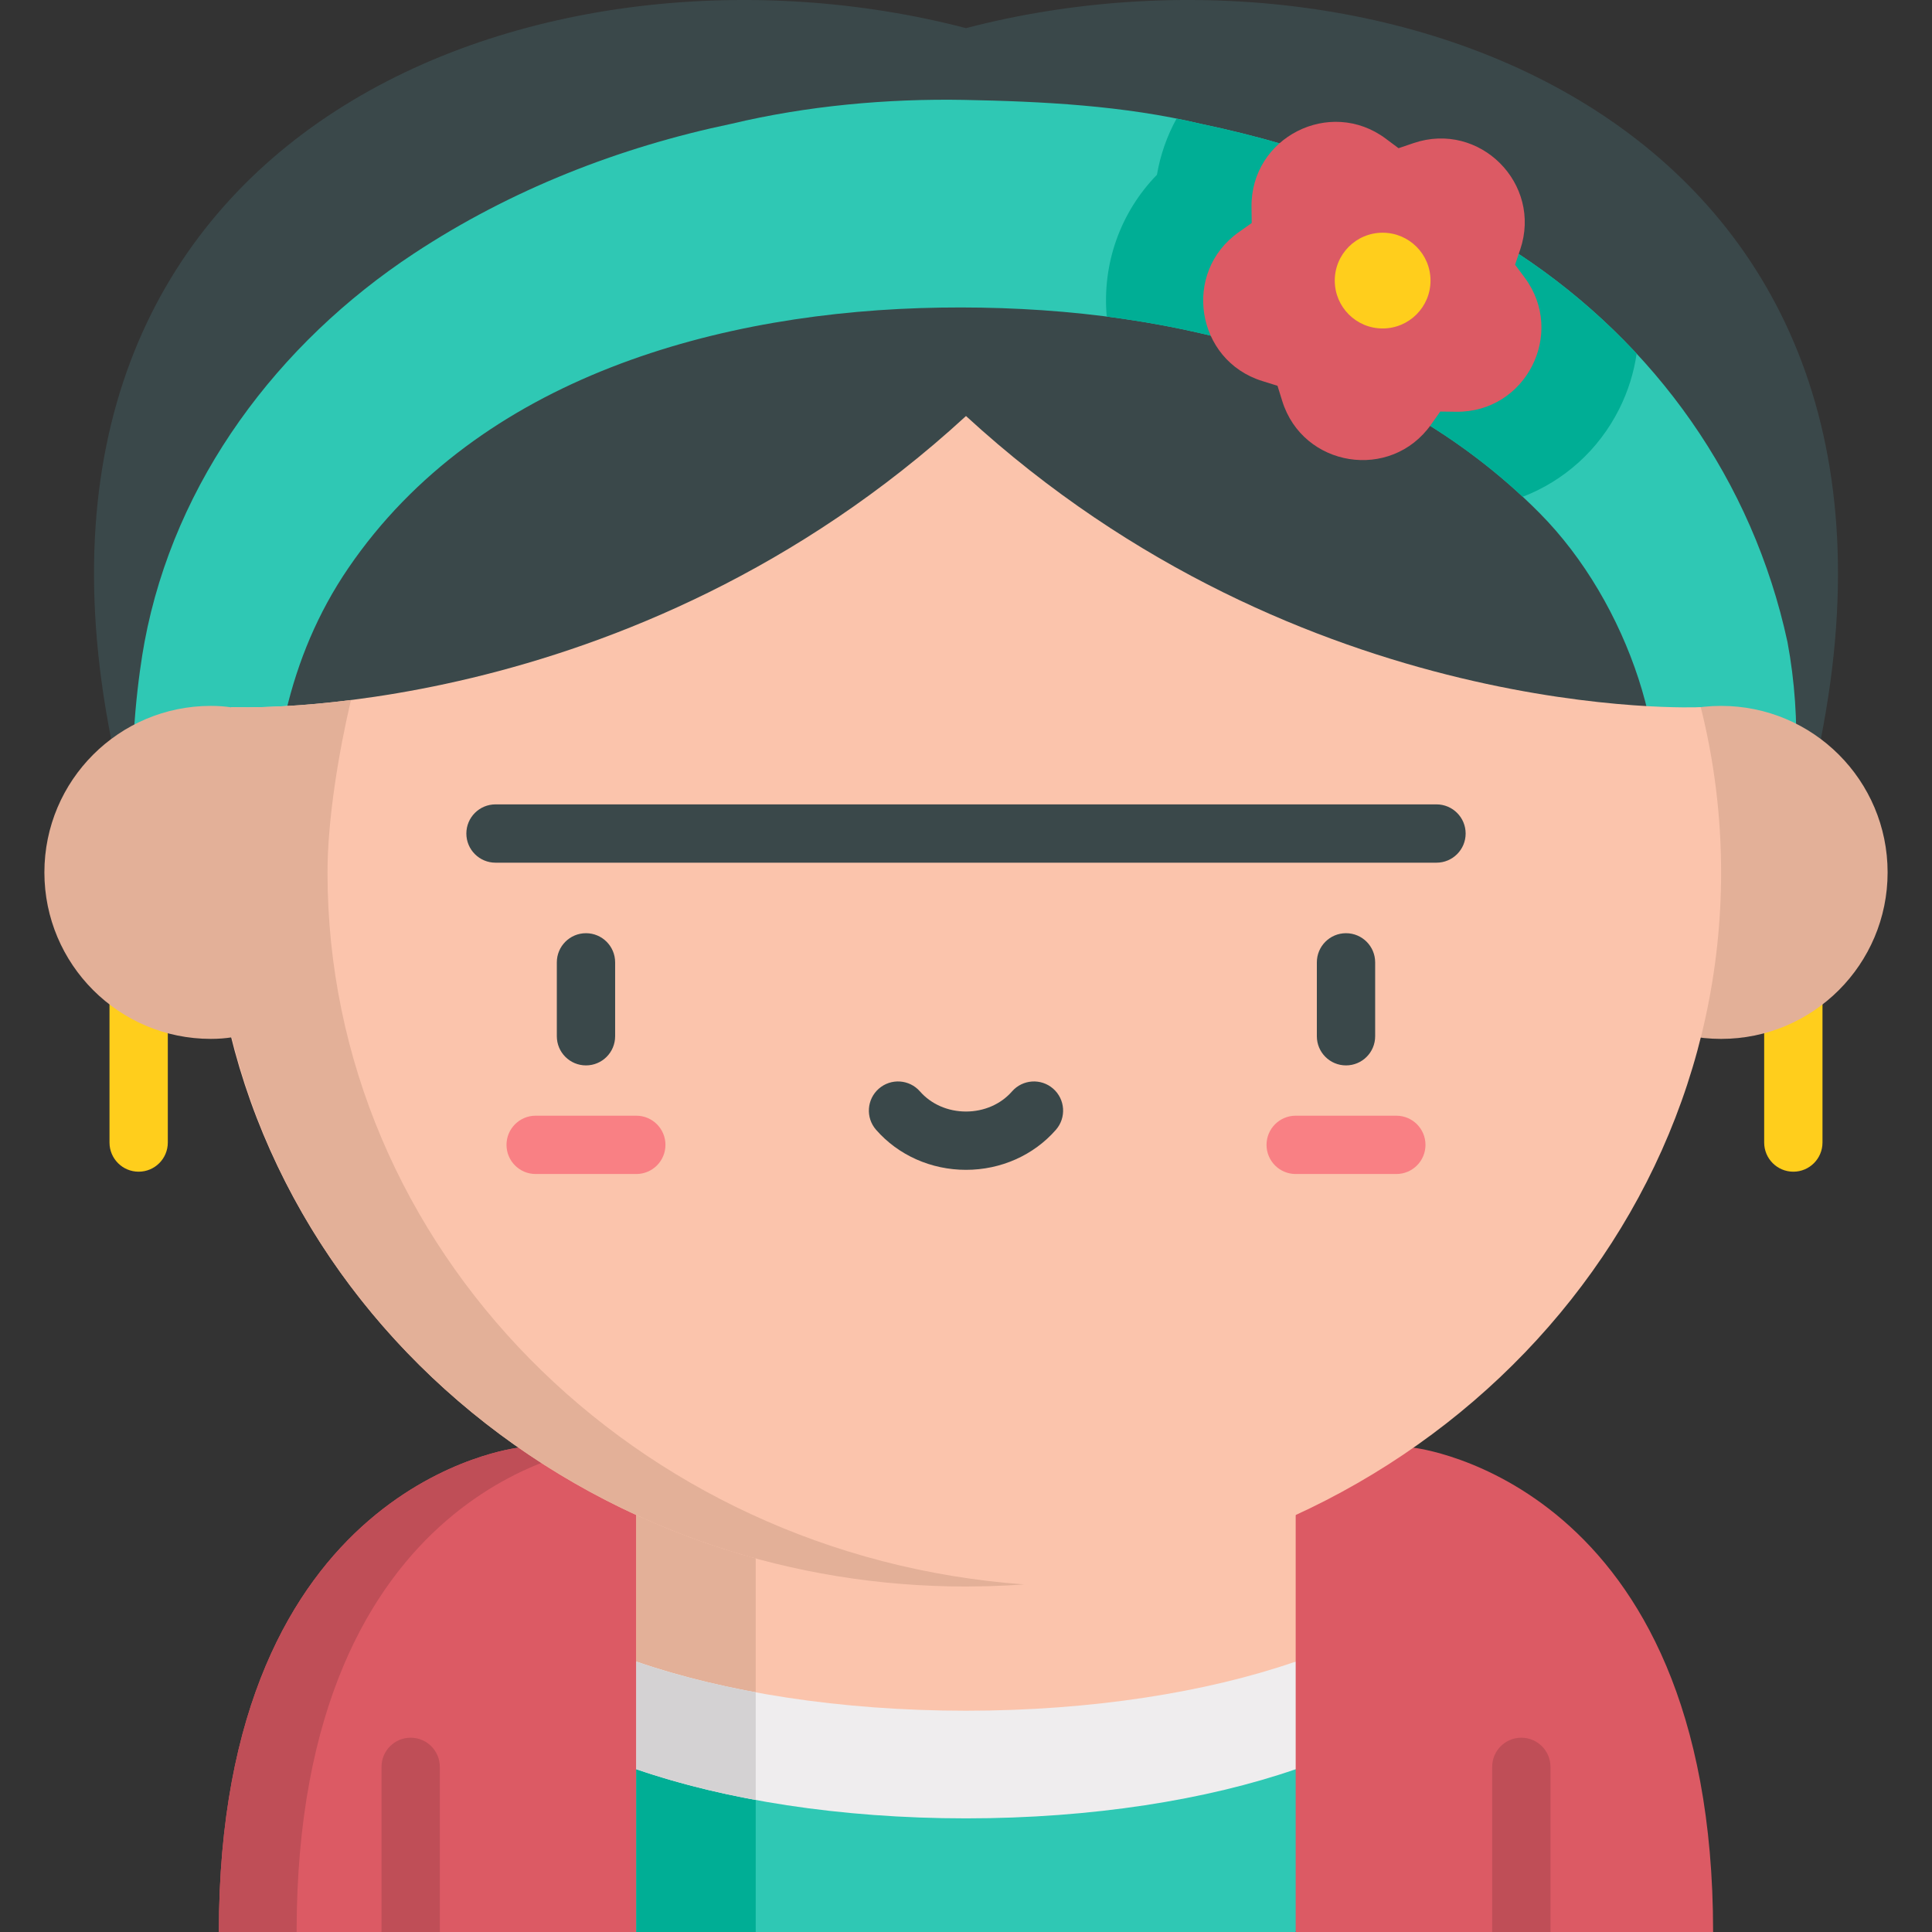 <?xml version="1.0" encoding="iso-8859-1"?>
<!-- Generator: Adobe Illustrator 19.0.0, SVG Export Plug-In . SVG Version: 6.00 Build 0)  -->
<svg version="1.1" id="Capa_1" xmlns="http://www.w3.org/2000/svg" xmlns:xlink="http://www.w3.org/1999/xlink" x="0px" y="0px"
	 viewBox="0 0 512 512" style="enable-background:new 0 0 512 512;" xml:space="preserve">
<rect x="0" y="0" width="512" height="512" fill="#333333" stroke="none"/>
<g>
	<path style="fill:#DC5A64;" d="M374.575,383.65h-31.203l-23.623,67.593L343.372,512h52.069l7.726-3.914l7.726,3.914h43.098
		C453.992,392.356,374.575,383.65,374.575,383.65z"/>
	<path style="fill:#DC5A64;" d="M168.625,383.65h-31.203c0,0-79.418,8.707-79.418,128.35h43.098l7.726-4.883l7.726,4.883h52.069
		l23.623-60.757L168.625,383.65z"/>
</g>
<path style="fill:#BF4E57;" d="M158.025,383.65h-20.604c0,0-79.418,8.707-79.418,128.35h20.604
	C78.609,392.356,158.025,383.65,158.025,383.65z"/>
<path style="fill:#3A484A;" d="M29.462,195.852C-3.005,32.037,145.051-21.429,255.999,7.452
	c110.947-28.881,259.004,24.583,226.537,188.4l-17.674,35.338H40.796L29.462,195.852z"/>
<rect x="168.619" y="468.866" style="fill:#2FC8B4;" width="174.75" height="43.134"/>
<polygon style="fill:#FBC4AC;" points="343.372,440.337 343.372,383.646 168.623,383.646 168.623,440.337 193.746,458.025 
	255.997,465.912 316.165,455.964 "/>
<g>
	<path style="fill:#FFCE1C;" d="M475.252,310.511c-4.267,0-7.726-3.459-7.726-7.726v-43.322c0-4.267,3.459-7.726,7.726-7.726
		c4.267,0,7.726,3.459,7.726,7.726v43.322C482.978,307.052,479.519,310.511,475.252,310.511z"/>
	<path style="fill:#FFCE1C;" d="M36.745,310.511c-4.267,0-7.726-3.459-7.726-7.726v-43.322c0-4.267,3.459-7.726,7.726-7.726
		s7.726,3.459,7.726,7.726v43.322C44.471,307.052,41.012,310.511,36.745,310.511z"/>
</g>
<path style="fill:#2FC8B4;" d="M440.369,229.329c0.371-16.774-0.93-33.445-6.156-49.483c-5.225-16.032-14.316-31.899-26.24-43.907
	c-41.547-41.846-101.429-55.274-158.657-54.421c-58.428,0.87-122.413,18.392-156.978,68.991
	c-16.336,23.914-20.92,51.225-20.766,79.609c0.047,8.744-6.993,15.874-15.734,15.942c-27.999,0.213-20.43-60.415-17.539-75.904
	c7.992-42.824,35.421-79.256,71.372-102.957c25.581-16.866,54.279-28.15,84.228-34.406c19.904-4.744,41.143-6.689,61.603-6.317
	c20.754,0.396,42.333,1.487,62.6,6.317c29.329,6.126,59.619,16.945,84.228,34.406c36.4,23.999,62.139,60.193,71.372,102.957
	c3.919,20.997,2.671,42.127-1.852,62.902c-1.871,8.593-10.354,14.041-18.947,12.171C445.33,243.581,440.204,236.796,440.369,229.329
	z"/>
<g>
	<circle style="fill:#E3B098;" cx="456.111" cy="231.193" r="44.125"/>
	<polygon style="fill:#E3B098;" points="168.625,440.338 193.746,458.025 200.27,458.851 200.27,383.646 168.625,383.646 	"/>
</g>
<path style="fill:#FBC4AC;" d="M255.999,110.25c-89.42,82.142-194.689,77.156-194.717,77.155
	c-3.52,14.055-5.394,28.712-5.394,43.785c0,104.522,89.593,189.255,200.111,189.255s200.111-84.732,200.111-189.255
	c0-15.073-1.873-29.73-5.394-43.785C450.687,187.407,345.418,192.392,255.999,110.25z"/>
<path style="fill:#E3B098;" d="M86.793,231.19c0-13.972,2.975-31.928,6.214-45.673c-19.553,2.46-31.716,1.888-31.725,1.888
	c-0.004,0.016-0.007,0.032-0.011,0.048c-1.646-0.247-3.424-0.387-5.382-0.387c-24.369,0-44.125,19.755-44.125,44.125
	c0,24.369,19.756,44.125,44.125,44.125c2.011,0,3.834-0.147,5.516-0.408c5.608,22.378,15.427,43.714,29.057,62.651
	c5.299,7.362,11.127,14.341,17.411,20.882c4.306,4.481,8.837,8.766,13.576,12.839c2.369,2.037,4.79,4.02,7.261,5.948
	c1.235,0.964,2.483,1.914,3.744,2.852c34.021,25.285,76.921,40.366,123.546,40.366c0.022,0,0.043,0,0.064,0
	c2.005,0,4.008-0.094,6.012-0.094c1.598-0.042,3.196-0.105,4.791-0.185c1.399-0.071,2.795-0.152,4.187-0.251
	c0.132-0.009,0.264-0.015,0.398-0.025C168.154,412.427,86.793,330.794,86.793,231.19z"/>
<path style="fill:#3A484A;" d="M155.291,282.343c-4.267,0-7.726-3.459-7.726-7.726v-19.582c0-4.267,3.459-7.726,7.726-7.726
	s7.726,3.459,7.726,7.726v19.582C163.017,278.884,159.558,282.343,155.291,282.343z"/>
<path style="fill:#F98084;" d="M168.626,311.125h-26.67c-4.267,0-7.726-3.459-7.726-7.726s3.459-7.726,7.726-7.726h26.67
	c4.267,0,7.726,3.459,7.726,7.726S172.893,311.125,168.626,311.125z"/>
<path style="fill:#3A484A;" d="M356.706,282.343c-4.267,0-7.726-3.459-7.726-7.726v-19.582c0-4.267,3.459-7.726,7.726-7.726
	c4.267,0,7.726,3.459,7.726,7.726v19.582C364.432,278.884,360.973,282.343,356.706,282.343z"/>
<path style="fill:#F98084;" d="M370.042,311.125h-26.67c-4.267,0-7.726-3.459-7.726-7.726s3.459-7.726,7.726-7.726h26.67
	c4.267,0,7.726,3.459,7.726,7.726S374.309,311.125,370.042,311.125z"/>
<g>
	<path style="fill:#3A484A;" d="M255.999,310.019c-9.25,0-17.935-3.867-23.83-10.611c-2.808-3.213-2.481-8.094,0.732-10.902
		c3.213-2.808,8.093-2.481,10.902,0.732c2.96,3.386,7.405,5.328,12.195,5.328s9.236-1.942,12.195-5.328
		c2.808-3.213,7.689-3.541,10.902-0.732c3.213,2.808,3.541,7.689,0.731,10.902C273.934,306.151,265.249,310.019,255.999,310.019z"/>
	<path style="fill:#3A484A;" d="M380.682,228.621H131.315c-4.267,0-7.726-3.459-7.726-7.726c0-4.267,3.459-7.726,7.726-7.726
		h249.369c4.267,0,7.726,3.459,7.726,7.726C388.41,225.162,384.949,228.621,380.682,228.621z"/>
</g>
<path style="fill:#00AE95;" d="M402.327,67.199c-24.609-17.46-54.899-28.28-84.228-34.405c-2.084-0.497-4.186-0.945-6.295-1.366
	c-2.545,4.618-4.304,9.634-5.202,14.885c-9.674,9.938-14.557,23.548-13.306,37.584c40.611,5.221,79.855,19.457,110.238,47.756
	c10.929-4.209,20.101-12.351,25.58-23.276c2.358-4.702,3.877-9.647,4.612-14.652C424.47,83.765,413.945,74.858,402.327,67.199z"/>
<path style="fill:#DC5A64;" d="M404.032,73.537l-2.525-3.384l1.356-3.998c5.927-17.477-10.76-34.164-28.237-28.237l-3.998,1.356
	l-3.384-2.525c-14.79-11.037-35.817-0.323-35.581,18.129l0.054,4.222l-3.447,2.437c-15.067,10.656-11.376,33.964,6.247,39.442
	l4.032,1.254l1.254,4.032c5.479,17.623,28.786,21.314,39.442,6.247l2.437-3.447l4.222,0.054
	C404.356,109.354,415.07,88.327,404.032,73.537z"/>
<circle style="fill:#FFCE1C;" cx="366.413" cy="74.359" r="12.687"/>
<g>
	<path style="fill:#BF4E57;" d="M395.442,512v-43.763c0-4.267,3.459-7.726,7.726-7.726s7.726,3.459,7.726,7.726V512H395.442z"/>
	<path style="fill:#BF4E57;" d="M101.103,512v-43.763c0-4.267,3.459-7.726,7.726-7.726s7.726,3.459,7.726,7.726V512H101.103z"/>
</g>
<rect x="168.629" y="468.866" style="fill:#00AE95;" width="31.645" height="43.134"/>
<path style="fill:#EFEDEE;" d="M343.372,440.337v28.526c-23.478,8.118-54.002,13.022-87.37,13.022
	c-33.378,0-63.902-4.904-87.38-13.022v-28.526c23.478,8.118,54.002,13.022,87.38,13.022
	C289.37,453.358,319.894,448.454,343.372,440.337z"/>
<path style="fill:#D4D2D3;" d="M168.625,468.862c9.485,3.28,20.136,6.023,31.645,8.143v-28.526
	c-11.509-2.119-22.16-4.862-31.645-8.142V468.862z"/>
<g>
</g>
<g>
</g>
<g>
</g>
<g>
</g>
<g>
</g>
<g>
</g>
<g>
</g>
<g>
</g>
<g>
</g>
<g>
</g>
<g>
</g>
<g>
</g>
<g>
</g>
<g>
</g>
<g>
</g>
</svg>

